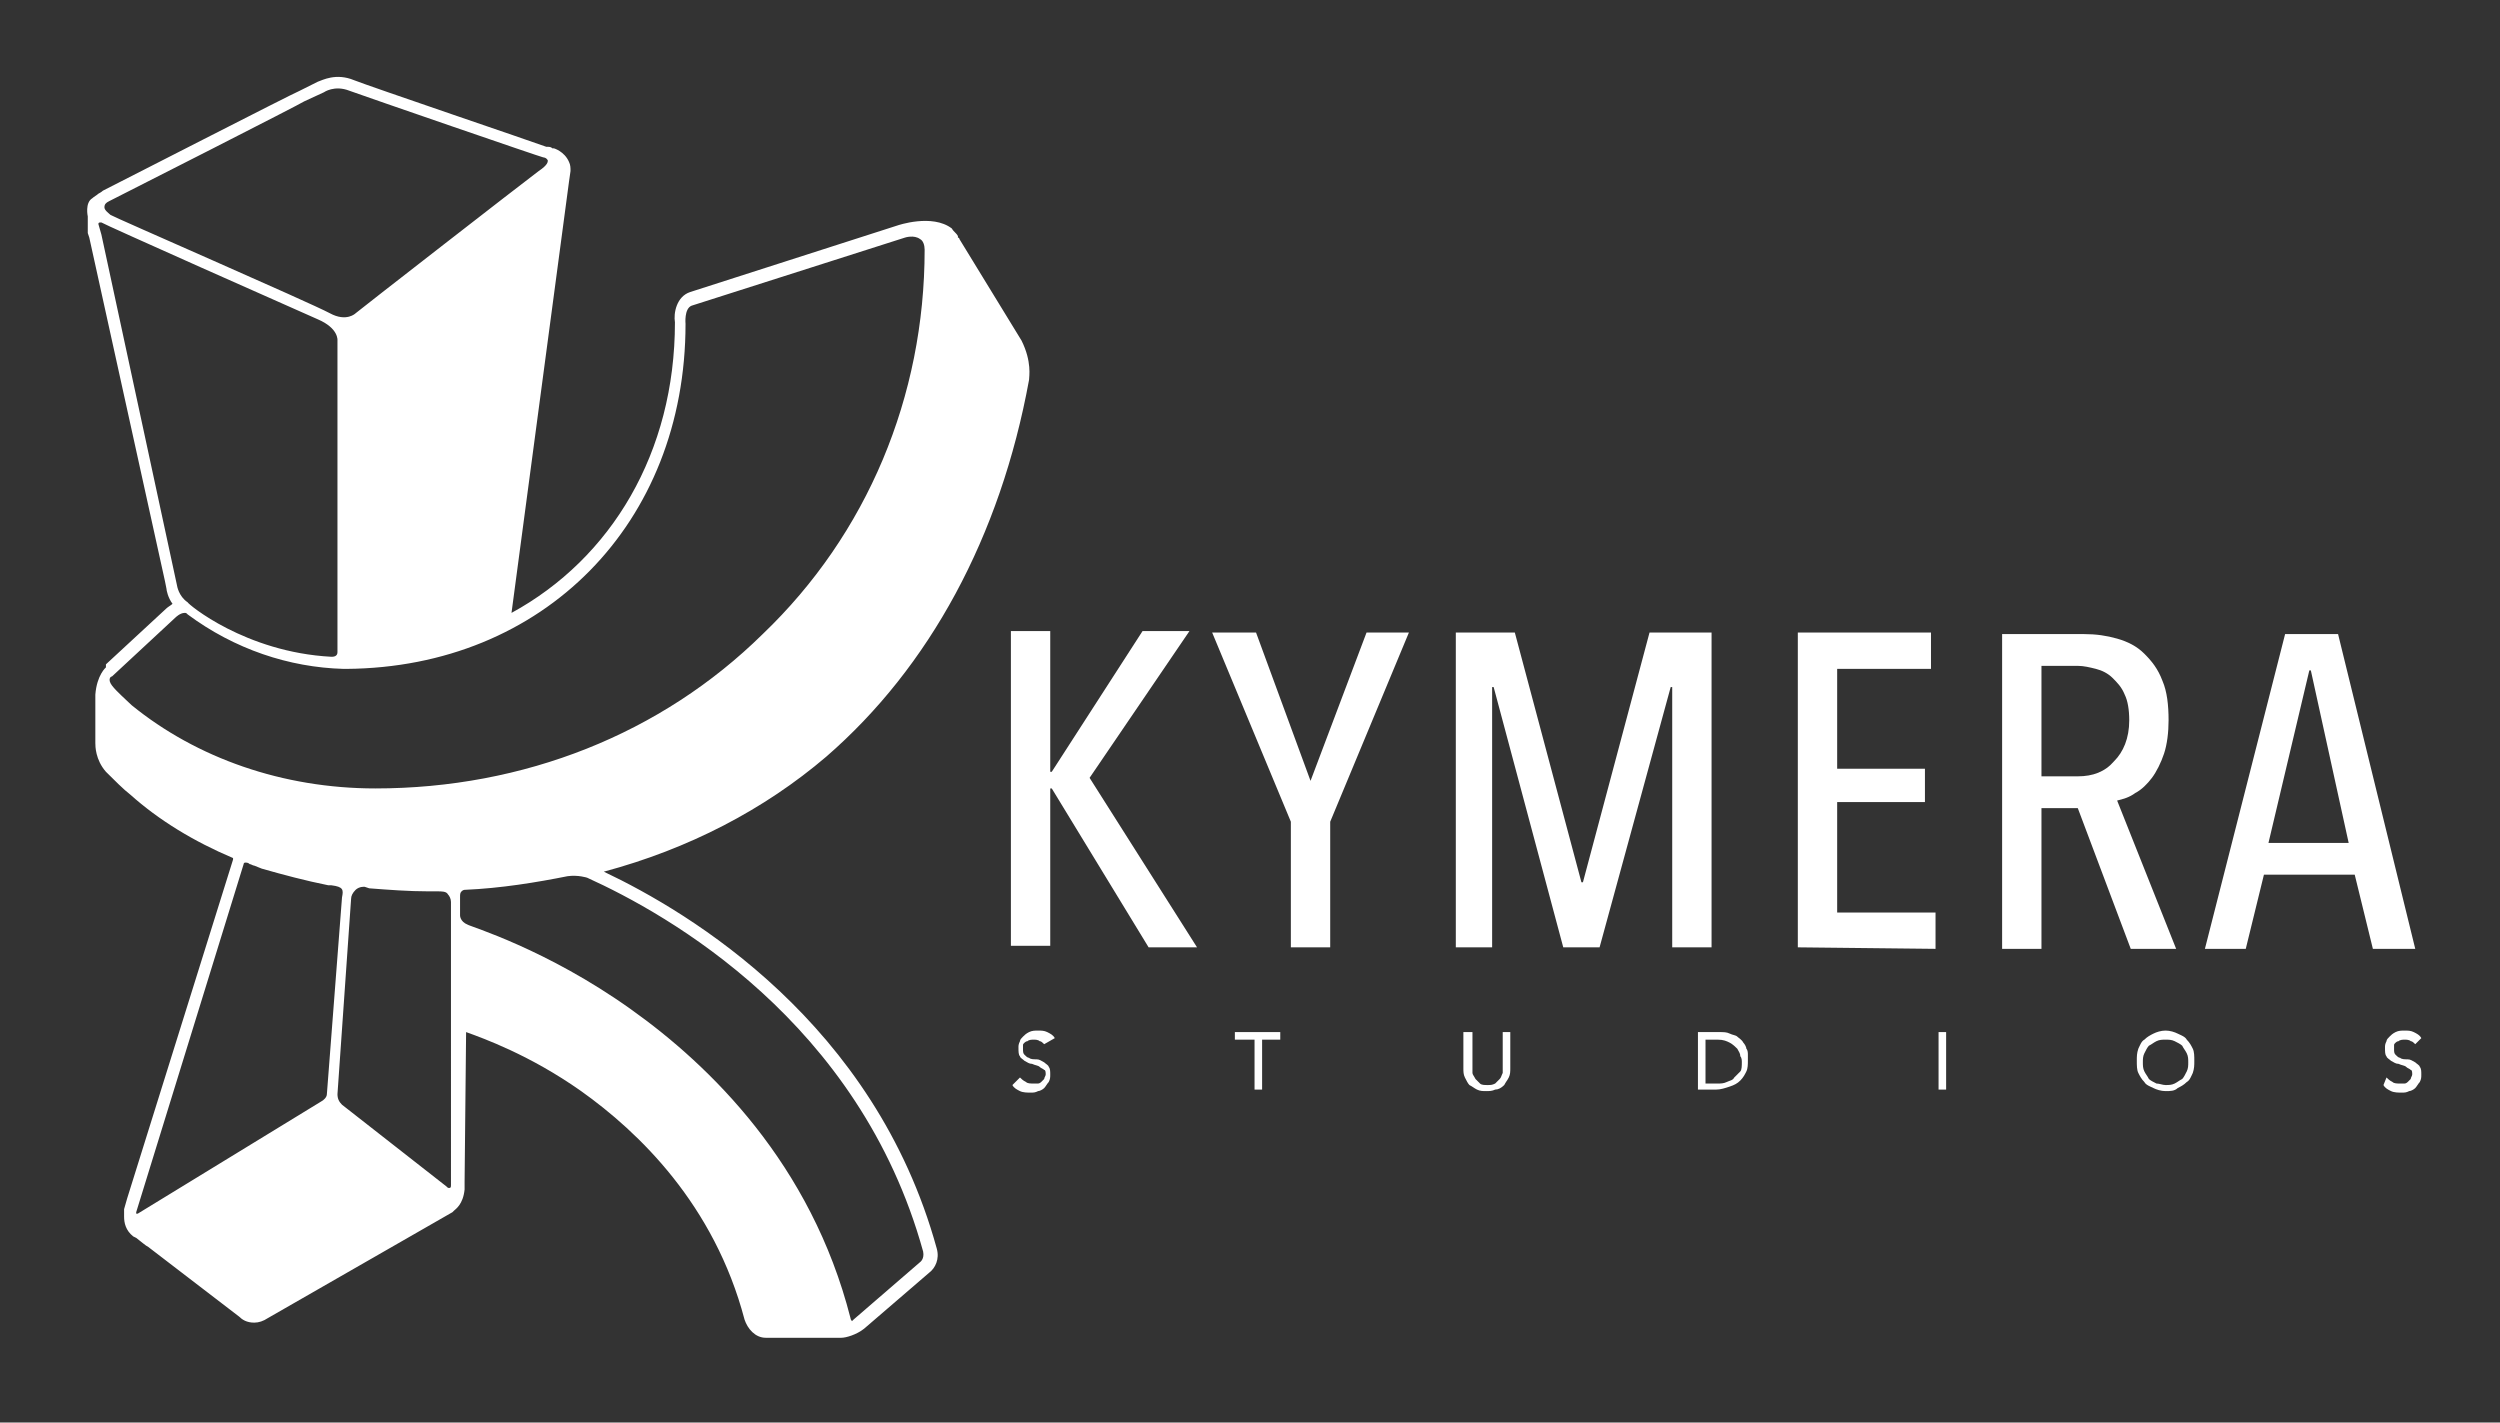 <?xml version="1.0" encoding="utf-8"?>
<!-- Generator: Adobe Illustrator 19.2.1, SVG Export Plug-In . SVG Version: 6.00 Build 0)  -->
<svg version="1.1" id="Capa_1" xmlns="http://www.w3.org/2000/svg" xmlns:xlink="http://www.w3.org/1999/xlink" x="0px" y="0px"
	 viewBox="0 0 165.2 94" style="enable-background:new 0 0 165.2 94;" xml:space="preserve">
<rect x="0" y="0" width="165.2" height="94" fill="#333333" stroke="none"/>
<style type="text/css">
	.st0{fill:#FFFFFF;}
</style>
<g>
	<path class="st0" d="M68,25.1c0-0.2,0.2-1.2-0.5-2.6l-4.1-6.7l0,0c0,0,0-0.1-0.1-0.1c0,0,0,0,0-0.1c-0.1-0.2-0.3-0.3-0.4-0.5
		c0,0,0,0,0,0c-1.3-1-3.6-0.2-3.6-0.2l0,0l-13.7,4.4l0,0c-0.9,0.3-1.1,1.4-1,2c0,8.6-4.2,15.6-10.8,19.2l3.8-28.5l0.1-0.7
		c0-0.2,0-0.4-0.1-0.6c-0.3-0.7-1-0.9-1-0.9l-0.1,0c-0.1-0.1-0.2-0.1-0.4-0.1c-0.8-0.3-11.7-4-12.7-4.4c-1.2-0.5-2.1,0-2.4,0.1
		l-1.2,0.6c-0.5,0.2-12,6.1-13,6.6c-0.1,0.1-0.3,0.2-0.3,0.2c-0.1,0.1-0.3,0.2-0.4,0.3c-0.5,0.3-0.3,1.2-0.3,1.2L5.8,15c0,0,0,0,0,0
		l0,0.2l0,0.2l0,0l0.1,0.3l5,22.7l0.1,0.5c0,0.1,0.1,0.6,0.4,1c-0.1,0.1-0.3,0.2-0.4,0.3l-4,3.7L7,44.1c0,0-0.6,0.5-0.7,1.8
		c0,0.2,0,0.4,0,0.5v2.7c0,0.2,0,1.1,0.7,1.9l0,0c0.5,0.5,1.2,1.2,1.6,1.5c1.9,1.7,4.2,3.1,6.8,4.2c0,0,0,0.1,0,0.1L8.4,79.2l0,0
		l-0.2,0.7c0,0,0,0.1,0,0.2c0,0.1,0,0.2,0,0.3c0,0.4,0.1,0.9,0.6,1.3c0,0,0,0,0,0l0,0L9,81.8c0.4,0.3,0.6,0.5,0.8,0.6l6,4.6
		c0.2,0.2,0.5,0.4,1,0.4c0.3,0,0.6-0.1,0.9-0.3l12.2-7c0,0,0,0,0.1-0.1c0.1-0.1,0.6-0.4,0.7-1.4c0-0.1,0-0.3,0-0.4l0,0c0,0,0,0,0,0
		c0,0,0,0,0-0.1l0.1-9.9c1.1,0.4,4.2,1.5,7.6,3.9c3.8,2.7,8.8,7.5,10.8,15.1c0.2,0.6,0.7,1.2,1.4,1.2h4.2l0,0h0.6c0,0,0.1,0,0.2,0
		c0,0,0,0,0,0c0.3,0,1-0.2,1.5-0.6c0,0,0,0,0,0l4.3-3.7c0.4-0.3,0.7-0.9,0.5-1.6c-4.1-14.9-16.3-22.2-22-24.9
		c5.6-1.5,10.6-4.1,14.7-7.6C61.4,44.1,66.1,35.5,68,25.1z M7.2,13.3C8.2,12.8,20,6.8,20.1,6.7l1.3-0.6c0,0,0.7-0.5,1.7-0.1
		c1.1,0.4,12.7,4.4,12.8,4.4c0,0,0.2,0,0.3,0.2c0,0.1,0,0.3-0.6,0.7c-1.2,0.9-12,9.3-12.1,9.4c0,0-0.6,0.6-1.7,0
		C20.5,20,7.4,14.3,7.3,14.2c-0.1-0.1-0.4-0.3-0.4-0.5C6.9,13.5,7,13.4,7.2,13.3z M22.9,44.1h-0.2C22.8,44.1,22.8,44.1,22.9,44.1
		C22.9,44.1,22.9,44.1,22.9,44.1z M6.7,15.5l-0.2-0.7c0,0,0-0.1,0.1-0.1c0,0,0,0,0,0c0,0,0.1,0,0.1,0c0.1,0.1,12.7,5.7,14.3,6.4
		c1.4,0.6,1.3,1.4,1.3,1.4l0,0c0,0.2,0,20.1,0,20.6c0,0.3-0.3,0.3-0.4,0.3c-5.7-0.3-9.5-3.5-9.5-3.6c-0.6-0.4-0.7-1.1-0.7-1.1
		L6.7,15.5z M21.2,72.8L9.1,80.2c-0.1,0-0.1,0-0.1,0c0,0,0-0.1,0-0.1l7.1-23c0-0.1,0.1-0.1,0.1-0.1c0.1,0,0.2,0,0.3,0.1
		c0.1,0,0.2,0.1,0.3,0.1l0.5,0.2c1.4,0.4,2.9,0.8,4.4,1.1l0.2,0c0.8,0.1,0.8,0.3,0.7,0.8l-1,13C21.6,72.5,21.4,72.7,21.2,72.8z
		 M29.8,78.3c0,0.1,0,0.2-0.1,0.2c-0.1,0-0.1,0-0.2-0.1L22.6,73c-0.2-0.2-0.3-0.4-0.3-0.7l0.9-12.9c0-0.2,0.1-0.4,0.3-0.6
		c0.1-0.1,0.3-0.2,0.5-0.2c0,0,0.1,0,0.1,0l0.3,0.1c1.3,0.1,2.6,0.2,3.9,0.2c0,0,0,0,0,0l0.6,0c0.3,0,0.6,0,0.7,0.2
		c0.1,0.1,0.2,0.3,0.2,0.5L29.8,78.3z M24.6,52.2c0.1,0,0.1,0,0.2,0c0.1,0,0.1,0,0.2,0H24.6z M61,82.7c0.1,0.5-0.2,0.7-0.2,0.7
		l-4.4,3.8c0,0-0.1,0.1-0.1,0.1c0,0-0.1-0.1-0.1-0.2c-2.6-10.2-9.3-16.7-14.5-20.4c-5.6-4-10.7-5.5-10.8-5.6
		c-0.5-0.2-0.5-0.6-0.5-0.6l0-1.2c0-0.2,0-0.3,0.1-0.4c0.1-0.1,0.2-0.1,0.2-0.1c2.4-0.1,4.8-0.5,6.8-0.9c0.7-0.1,1.3,0.1,1.3,0.1
		C44.1,60.4,56.8,67.5,61,82.7z M24.8,52.1c-6.1,0-11.8-2-16.1-5.5c-0.3-0.3-1-0.9-1.3-1.3c-0.3-0.4-0.1-0.6,0-0.6l4.2-3.9
		c0,0,0.3-0.3,0.6-0.3c0.1,0,0.1,0,0.2,0.1c3.1,2.3,6.7,3.5,10.3,3.6l0.2,0v0c13-0.1,22.4-9.6,22.4-22.8c0,0-0.1-1,0.4-1.2l14.1-4.5
		c0,0,0.6-0.2,1,0.1c0.2,0.1,0.3,0.4,0.3,0.7c0,9.7-3.8,18.8-10.7,25.4C43.7,48.5,34.6,52.1,24.8,52.1z"/>
	<g>
		<g>
			<path class="st0" d="M75.9,62.6l-6.4-10.5l-0.1,0l0,10.4l-2.6,0l0-20.8l2.6,0l0,9.3l0.1,0l6-9.3l3.1,0L72,51.4l7.1,11.2
				L75.9,62.6z"/>
			<path class="st0" d="M87.9,54.3l0,8.3l-2.6,0l0-8.3l-5.2-12.5l2.9,0l3.6,9.8l3.7-9.8l2.8,0L87.9,54.3z"/>
			<path class="st0" d="M110.5,62.6l0-17.2h-0.1l-4.7,17.2l-2.4,0l-4.6-17.2h-0.1l0,17.2l-2.4,0l0-20.8l3.9,0l4.4,16.5l0.1,0
				l4.4-16.5l4.1,0l0,20.8L110.5,62.6z"/>
			<path class="st0" d="M118.8,62.6l0-20.8l8.8,0l0,2.4l-6.2,0l0,6.6l5.8,0l0,2.2l-5.8,0l0,7.3l6.5,0l0,2.4L118.8,62.6z"/>
			<path class="st0" d="M140.8,62.7l-3.5-9.3l-2.4,0l0,9.3l-2.6,0l0-20.8l5.4,0c0.8,0,1.5,0.1,2.2,0.3c0.7,0.2,1.3,0.5,1.8,1
				c0.5,0.5,0.9,1,1.2,1.8c0.3,0.7,0.4,1.6,0.4,2.6c0,0.8-0.1,1.6-0.3,2.2c-0.2,0.6-0.5,1.2-0.8,1.6c-0.3,0.4-0.7,0.8-1.1,1
				c-0.4,0.3-0.8,0.4-1.2,0.5l3.9,9.8L140.8,62.7z M140.7,47.6c0-0.7-0.1-1.3-0.3-1.7c-0.2-0.5-0.5-0.8-0.8-1.1
				c-0.3-0.3-0.7-0.5-1.1-0.6c-0.4-0.1-0.8-0.2-1.2-0.2l-2.4,0l0,7.3l2.4,0c1,0,1.8-0.3,2.4-1C140.3,49.7,140.7,48.8,140.7,47.6z"/>
			<path class="st0" d="M156.8,62.7l-1.2-4.9l-6,0l-1.2,4.9l-2.7,0l5.3-20.8l3.5,0l5.1,20.8L156.8,62.7z M152.7,44.3h-0.1l-2.7,11.4
				l5.3,0L152.7,44.3z"/>
		</g>
		<g>
			<path class="st0" d="M67.4,71.2c0.1,0.1,0.2,0.2,0.4,0.3c0.1,0.1,0.3,0.1,0.5,0.1c0.1,0,0.2,0,0.3,0c0.1,0,0.2-0.1,0.2-0.1
				c0.1-0.1,0.1-0.1,0.2-0.2c0-0.1,0.1-0.2,0.1-0.3c0-0.1,0-0.3-0.1-0.3c-0.1-0.1-0.2-0.1-0.3-0.2c-0.1-0.1-0.3-0.1-0.5-0.2
				c-0.2,0-0.3-0.1-0.5-0.2c-0.1-0.1-0.3-0.2-0.3-0.3c-0.1-0.1-0.1-0.3-0.1-0.6c0-0.1,0-0.2,0.1-0.4c0-0.1,0.1-0.2,0.2-0.3
				s0.2-0.2,0.4-0.3c0.2-0.1,0.4-0.1,0.6-0.1c0.2,0,0.4,0,0.6,0.1c0.2,0.1,0.4,0.2,0.5,0.4L69,69c-0.1-0.1-0.2-0.2-0.3-0.2
				c-0.1-0.1-0.3-0.1-0.4-0.1c-0.1,0-0.3,0-0.4,0.1c-0.1,0-0.2,0.1-0.2,0.1c-0.1,0.1-0.1,0.1-0.1,0.2c0,0.1,0,0.1,0,0.2
				c0,0.2,0,0.3,0.1,0.4c0.1,0.1,0.2,0.2,0.3,0.2c0.1,0.1,0.3,0.1,0.5,0.1c0.2,0,0.3,0.1,0.5,0.2c0.1,0.1,0.3,0.2,0.3,0.3
				c0.1,0.1,0.1,0.3,0.1,0.5c0,0.2,0,0.3-0.1,0.5c-0.1,0.1-0.2,0.3-0.3,0.4c-0.1,0.1-0.3,0.2-0.4,0.2c-0.2,0.1-0.3,0.1-0.5,0.1
				c-0.2,0-0.5,0-0.7-0.1c-0.2-0.1-0.4-0.2-0.5-0.4L67.4,71.2z"/>
			<path class="st0" d="M82.8,68.7h-1.2v-0.5h3v0.5h-1.2V72h-0.5V68.7z"/>
			<path class="st0" d="M97.3,68.2v2.3c0,0.1,0,0.2,0,0.4c0,0.1,0.1,0.2,0.2,0.4c0.1,0.1,0.2,0.2,0.3,0.3c0.1,0.1,0.3,0.1,0.5,0.1
				c0.2,0,0.3,0,0.5-0.1c0.1-0.1,0.2-0.2,0.3-0.3c0.1-0.1,0.1-0.2,0.2-0.4c0-0.1,0-0.3,0-0.4v-2.3h0.5v2.4c0,0.2,0,0.4-0.1,0.6
				c-0.1,0.2-0.2,0.3-0.3,0.5C99.2,71.9,99,72,98.8,72c-0.2,0.1-0.4,0.1-0.6,0.1c-0.2,0-0.4,0-0.6-0.1c-0.2-0.1-0.3-0.2-0.5-0.3
				c-0.1-0.1-0.2-0.3-0.3-0.5c-0.1-0.2-0.1-0.4-0.1-0.6v-2.4H97.3z"/>
			<path class="st0" d="M112.3,68.2h1.3c0.3,0,0.5,0,0.7,0.1c0.2,0.1,0.4,0.1,0.5,0.2c0.1,0.1,0.3,0.2,0.4,0.4
				c0.1,0.1,0.2,0.3,0.2,0.4c0.1,0.1,0.1,0.3,0.1,0.4c0,0.1,0,0.3,0,0.4c0,0.2,0,0.5-0.1,0.7c-0.1,0.2-0.2,0.4-0.4,0.6
				c-0.2,0.2-0.4,0.3-0.7,0.4c-0.3,0.1-0.6,0.2-0.9,0.2h-1.2V68.2z M112.8,71.6h0.7c0.2,0,0.4,0,0.6-0.1c0.2-0.1,0.4-0.1,0.5-0.3
				c0.1-0.1,0.3-0.3,0.4-0.4s0.1-0.4,0.1-0.6c0-0.1,0-0.3-0.1-0.4c0-0.2-0.1-0.3-0.2-0.5c-0.1-0.1-0.3-0.3-0.5-0.4
				c-0.2-0.1-0.4-0.2-0.8-0.2h-0.8V71.6z"/>
			<path class="st0" d="M128.1,68.2h0.5V72h-0.5V68.2z"/>
			<path class="st0" d="M143.1,72.1c-0.3,0-0.6-0.1-0.8-0.2c-0.2-0.1-0.5-0.2-0.6-0.4c-0.2-0.2-0.3-0.4-0.4-0.6
				c-0.1-0.2-0.1-0.5-0.1-0.8c0-0.3,0-0.5,0.1-0.8c0.1-0.2,0.2-0.5,0.4-0.6c0.2-0.2,0.4-0.3,0.6-0.4c0.2-0.1,0.5-0.2,0.8-0.2
				c0.3,0,0.6,0.1,0.8,0.2c0.2,0.1,0.5,0.2,0.6,0.4c0.2,0.2,0.3,0.4,0.4,0.6c0.1,0.2,0.1,0.5,0.1,0.8c0,0.3,0,0.5-0.1,0.8
				c-0.1,0.2-0.2,0.5-0.4,0.6c-0.2,0.2-0.4,0.3-0.6,0.4C143.7,72.1,143.4,72.1,143.1,72.1z M143.1,71.7c0.2,0,0.4,0,0.6-0.1
				c0.2-0.1,0.3-0.2,0.5-0.3c0.1-0.1,0.2-0.3,0.3-0.5s0.1-0.4,0.1-0.6c0-0.2,0-0.4-0.1-0.6s-0.2-0.3-0.3-0.5
				c-0.1-0.1-0.3-0.2-0.5-0.3c-0.2-0.1-0.4-0.1-0.6-0.1c-0.2,0-0.4,0-0.6,0.1c-0.2,0.1-0.3,0.2-0.5,0.3c-0.1,0.1-0.2,0.3-0.3,0.5
				c-0.1,0.2-0.1,0.4-0.1,0.6c0,0.2,0,0.4,0.1,0.6c0.1,0.2,0.2,0.3,0.3,0.5c0.1,0.1,0.3,0.2,0.5,0.3
				C142.7,71.6,142.9,71.7,143.1,71.7z"/>
			<path class="st0" d="M157.7,71.2c0.1,0.1,0.2,0.2,0.4,0.3c0.1,0.1,0.3,0.1,0.5,0.1c0.1,0,0.2,0,0.3,0c0.1,0,0.2-0.1,0.2-0.1
				c0.1-0.1,0.1-0.1,0.2-0.2c0-0.1,0.1-0.2,0.1-0.3c0-0.1,0-0.3-0.1-0.3c-0.1-0.1-0.2-0.1-0.3-0.2c-0.1-0.1-0.3-0.1-0.5-0.2
				c-0.2,0-0.3-0.1-0.5-0.2c-0.1-0.1-0.3-0.2-0.3-0.3c-0.1-0.1-0.1-0.3-0.1-0.6c0-0.1,0-0.2,0.1-0.4c0-0.1,0.1-0.2,0.2-0.3
				c0.1-0.1,0.2-0.2,0.4-0.3c0.2-0.1,0.4-0.1,0.6-0.1c0.2,0,0.4,0,0.6,0.1c0.2,0.1,0.4,0.2,0.5,0.4l-0.4,0.4
				c-0.1-0.1-0.2-0.2-0.3-0.2c-0.1-0.1-0.3-0.1-0.4-0.1c-0.1,0-0.3,0-0.4,0.1c-0.1,0-0.2,0.1-0.2,0.1c-0.1,0.1-0.1,0.1-0.1,0.2
				c0,0.1,0,0.1,0,0.2c0,0.2,0,0.3,0.1,0.4c0.1,0.1,0.2,0.2,0.3,0.2c0.1,0.1,0.3,0.1,0.5,0.1c0.2,0,0.3,0.1,0.5,0.2
				c0.1,0.1,0.3,0.2,0.3,0.3c0.1,0.1,0.1,0.3,0.1,0.5c0,0.2,0,0.3-0.1,0.5c-0.1,0.1-0.2,0.3-0.3,0.4c-0.1,0.1-0.3,0.2-0.4,0.2
				c-0.2,0.1-0.3,0.1-0.5,0.1c-0.2,0-0.5,0-0.7-0.1c-0.2-0.1-0.4-0.2-0.5-0.4L157.7,71.2z"/>
		</g>
	</g>
</g>
</svg>
